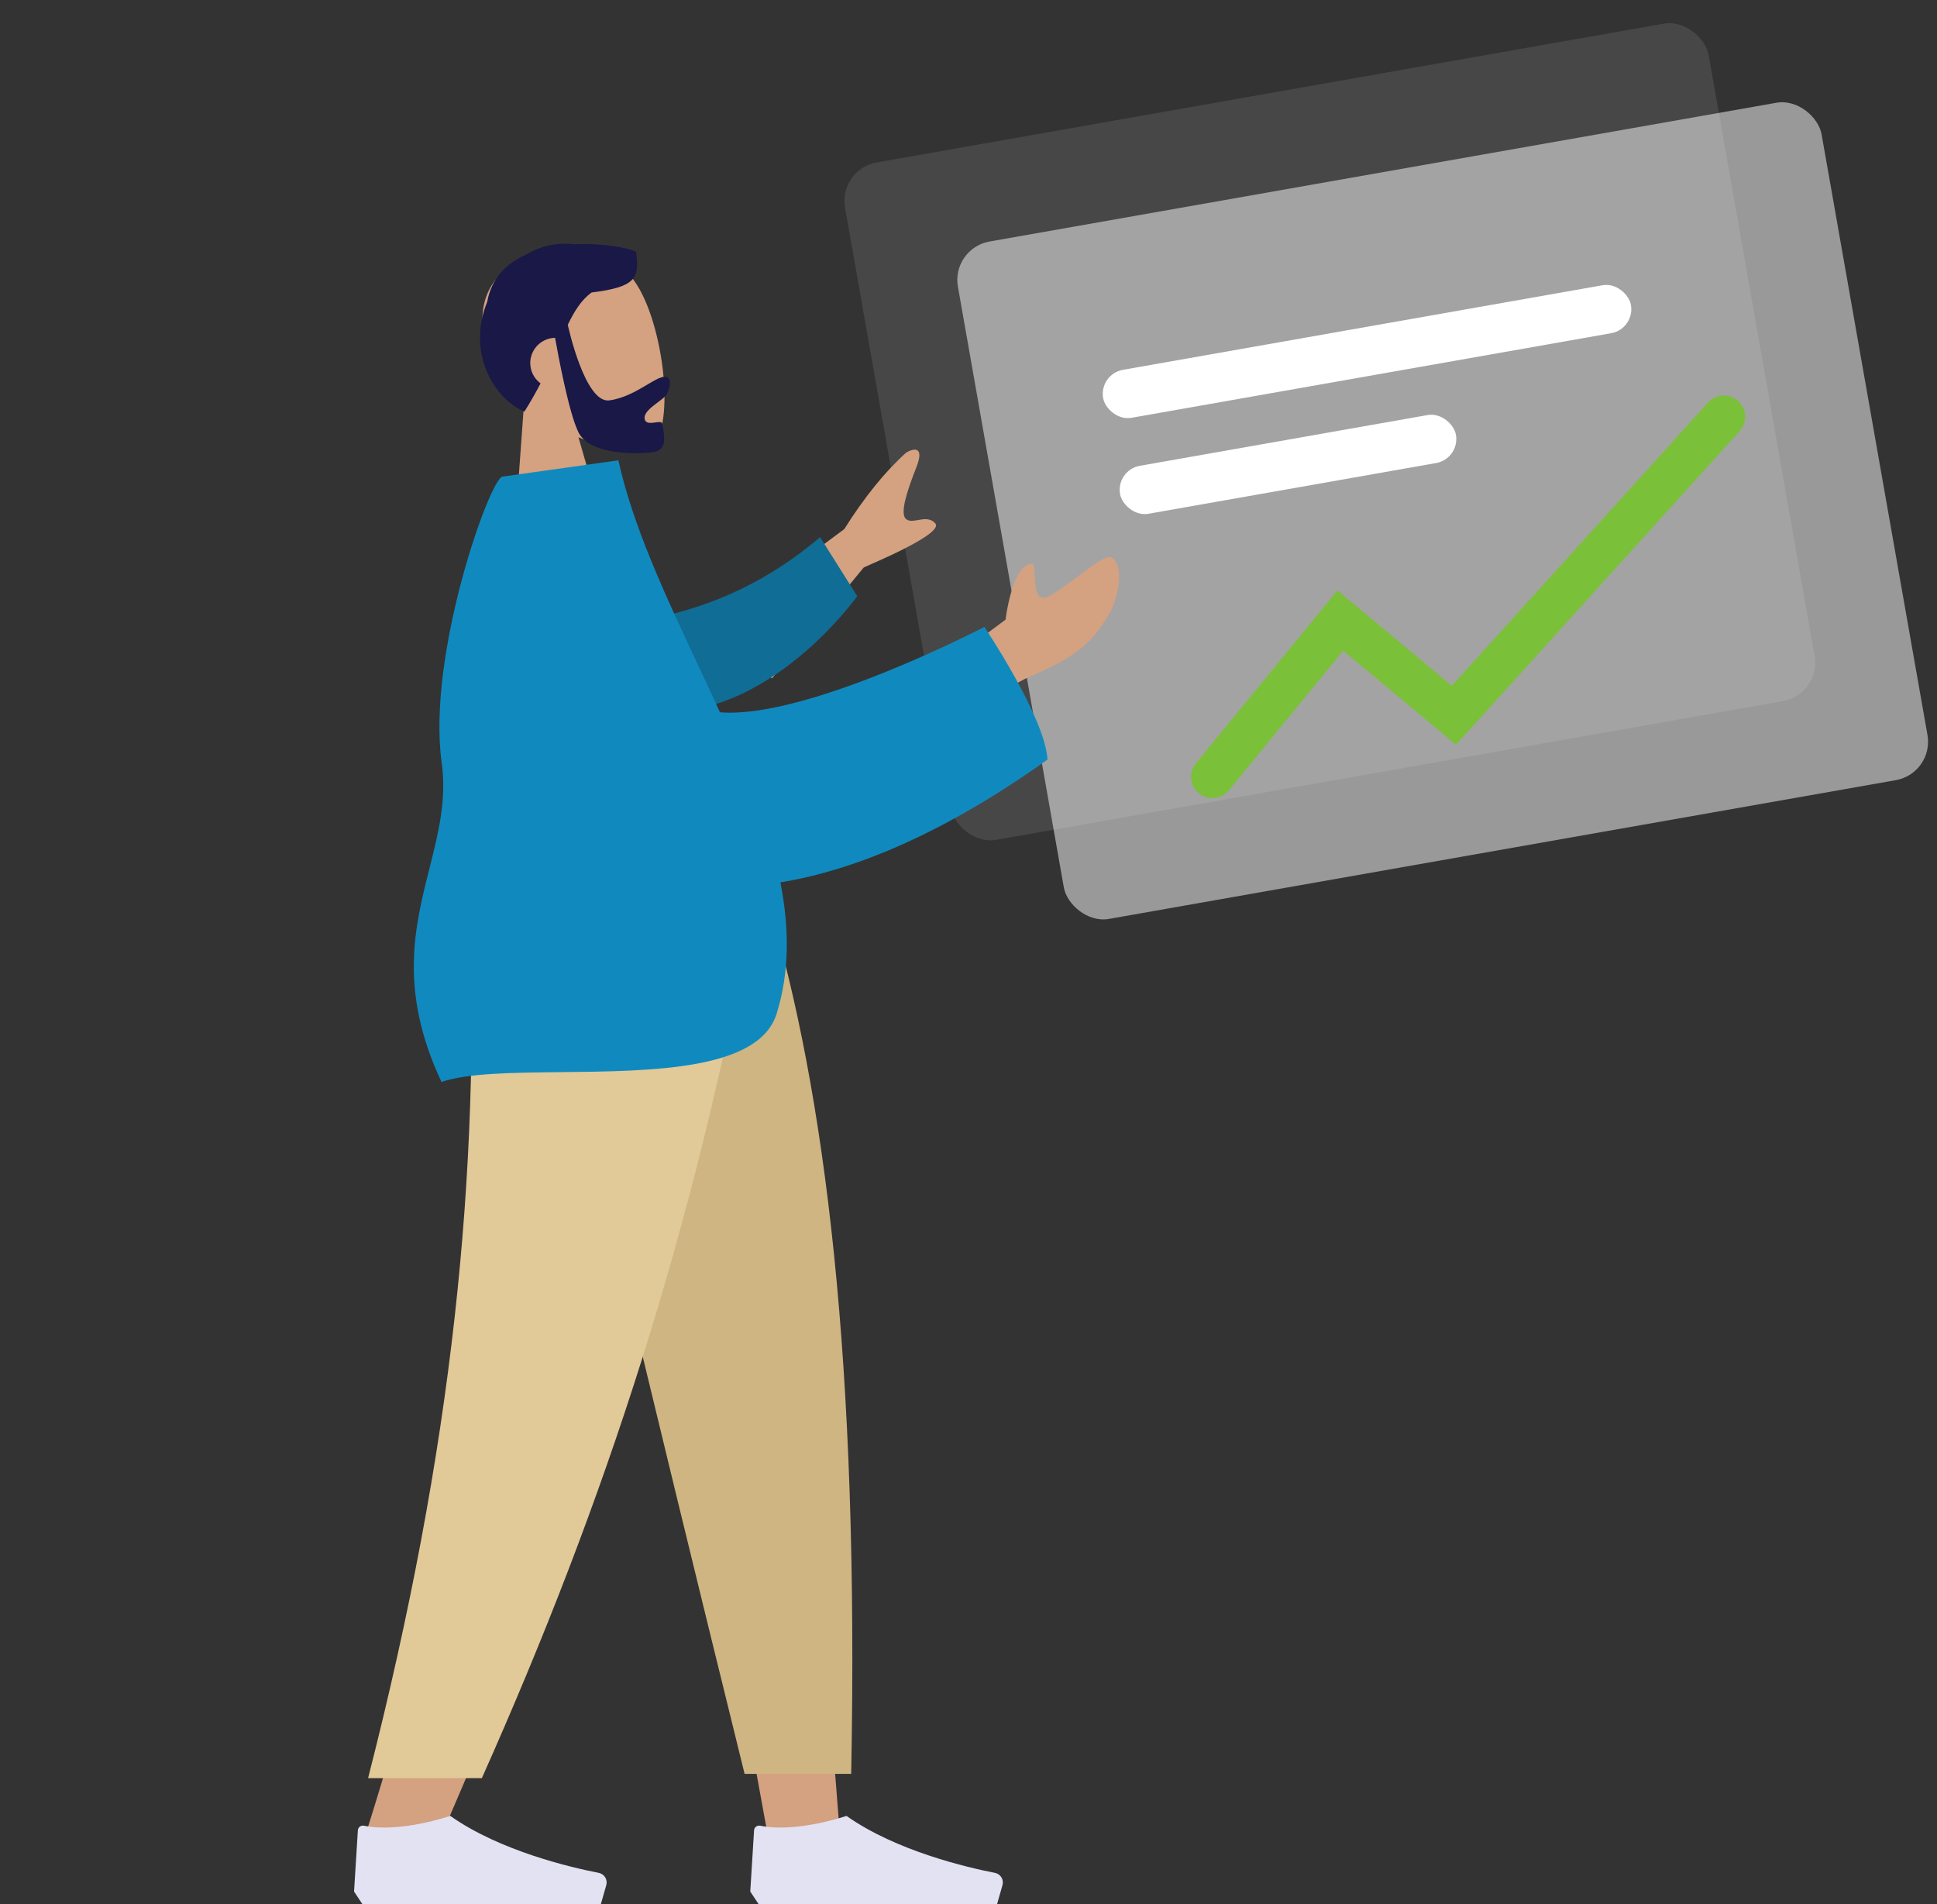 <svg width="409" height="402" viewBox="0 0 409 402" fill="none" xmlns="http://www.w3.org/2000/svg">
<rect x="0" y="0" width="409" height="402" fill="#333333" stroke="none"/>
<rect x="177" y="35.728" width="185.179" height="145.216" rx="8.23" transform="rotate(-10 177 35.728)" fill="white" fill-opacity="0.1"/>
<rect x="200.836" y="52.418" width="185.179" height="145.216" rx="8.23" transform="rotate(-10 200.836 52.418)" fill="white" fill-opacity="0.5"/>
<path d="M256 164.002L283 131.002L307 151L364 88" stroke="#7BC039" stroke-width="9" stroke-linecap="round"/>
<rect x="232.036" y="78.971" width="113.165" height="10.288" rx="5.144" transform="rotate(-10 232.036 78.971)" fill="white"/>
<rect x="235.609" y="99.232" width="72.014" height="10.288" rx="5.144" transform="rotate(-10 235.609 99.232)" fill="white"/>
<path fill-rule="evenodd" clip-rule="evenodd" d="M122.145 92.31C128.334 94.938 134.175 95.806 136.712 94.76C143.074 92.136 140.298 67.977 133.857 59.204C127.416 50.431 100.579 49.984 101.898 68.974C102.356 75.565 105.923 81.003 110.652 85.185L108.126 120.046L129.278 117.074L122.145 92.31Z" fill="#D4A181"/>
<path fill-rule="evenodd" clip-rule="evenodd" d="M119.886 68.563C121.334 65.59 122.799 63.272 124.915 61.748C134.235 60.587 135.09 58.772 134.303 53.17C132.65 52.31 127.097 51.25 121.091 51.577C117.942 51.139 114.378 51.805 111.126 53.731C107.03 55.537 103.784 58.643 102.873 63.732C98.497 74.473 104.33 84.194 110.729 86.895C112.04 84.818 113.158 82.827 114.14 80.933C113.022 80.114 112.225 78.863 112.017 77.385C111.608 74.474 113.643 71.78 116.564 71.37C116.779 71.34 116.992 71.323 117.204 71.318C117.847 74.94 120.118 87.181 122.14 91.259C124.524 96.068 134.471 95.933 137.88 95.454C140.824 95.04 140.333 92.274 139.981 90.293C139.93 90.007 139.882 89.738 139.848 89.494C139.777 88.986 139.113 89.08 138.363 89.187C137.389 89.326 136.27 89.485 136.114 88.371C135.943 87.157 137.496 85.989 138.885 84.943C139.752 84.291 140.555 83.687 140.836 83.149C141.724 81.452 141.804 79.32 140.137 79.554C139.226 79.682 138.05 80.382 136.635 81.223C134.498 82.493 131.817 84.087 128.682 84.527C123.503 85.255 119.93 68.767 119.886 68.563Z" fill="#191847"/>
<path fill-rule="evenodd" clip-rule="evenodd" d="M113.92 189.93L146.521 301.933L161.855 386.027H177.246L161.883 189.93H113.92Z" fill="#D4A181"/>
<path fill-rule="evenodd" clip-rule="evenodd" d="M99.268 189.93C101.543 248.115 100.646 279.851 100.137 285.137C99.628 290.424 96.737 325.828 77.041 387.802H93.049C119.133 328.349 128.239 292.944 131.231 285.137C134.222 277.33 143.058 245.594 155.957 189.93H99.268Z" fill="#D4A181"/>
<path fill-rule="evenodd" clip-rule="evenodd" d="M113.22 189.93C121.7 228.47 136.367 289.991 157.221 374.492H179.732C181.394 287.76 174.321 230.676 162.073 189.93H113.22Z" fill="#CFB581"/>
<path fill-rule="evenodd" clip-rule="evenodd" d="M99.155 189.93C101.382 248.115 95.609 305.438 77.724 375.398H101.742C127.874 316.832 146.603 259.792 159.404 189.93H99.155Z" fill="#E2C998"/>
<path fill-rule="evenodd" clip-rule="evenodd" d="M74.76 399.337L75.565 386.388C75.605 385.748 76.228 385.31 76.856 385.438C84.558 387.001 95.075 383.365 95.075 383.365C105.63 390.819 120.779 394.298 126.416 395.39C127.598 395.62 128.347 396.812 128.018 397.97L126.872 401.999H95.075H76.526L74.76 399.337Z" fill="#E2E2F3"/>
<path fill-rule="evenodd" clip-rule="evenodd" d="M158.42 399.337L159.225 386.388C159.265 385.748 159.888 385.31 160.516 385.438C168.218 387.001 178.735 383.365 178.735 383.365C189.29 390.819 204.439 394.298 210.076 395.39C211.258 395.62 212.007 396.812 211.678 397.97L210.532 401.999H178.735H160.186L158.42 399.337Z" fill="#E2E2F3"/>
<path fill-rule="evenodd" clip-rule="evenodd" d="M178.267 111.703L150.024 132.706L163.019 143.207L182.396 119.792C193.653 114.929 198.678 111.823 197.468 110.473C196.449 109.335 195.096 109.57 193.849 109.786C192.878 109.955 191.972 110.112 191.338 109.6C189.892 108.432 191.63 103.392 193.483 98.679C195.337 93.966 192.752 94.717 191.332 95.557C186.863 99.583 182.508 104.965 178.267 111.703ZM212.319 130.818L199.916 140.066L202.57 153.403C202.57 153.403 210.393 145.917 217.588 142.784C226.762 138.788 230.34 136.219 234.172 129.637C236.222 126.115 237.445 119.443 234.777 117.701C233.754 117.033 230.623 119.391 227.428 121.798C224.993 123.632 222.521 125.494 220.917 126.065C218.758 126.834 218.614 123.924 218.499 121.599C218.417 119.93 218.35 118.563 217.563 119.072C213.639 119.692 212.319 130.818 212.319 130.818Z" fill="#D4A181"/>
<path fill-rule="evenodd" clip-rule="evenodd" d="M134.603 131.079C145.302 129.46 159.273 125.196 173.163 113.405L181.021 125.876C171.967 137.759 158.382 148.386 145.402 149.841C135.173 150.988 128.238 139.432 134.603 131.079Z" fill="#106D95"/>
<path fill-rule="evenodd" clip-rule="evenodd" d="M128.133 97.523L130.566 97.181C133.628 111.031 140.425 125.538 147.266 140.138C148.863 143.547 150.463 146.962 152.018 150.374C170.356 151.898 207.851 132.352 207.851 132.352C207.851 132.352 220.701 151.5 221.179 160.356C199.891 175.547 180.953 183.647 164.783 186.279C166.647 195.801 166.759 205.096 163.996 213.991C160.294 225.91 137.934 226.142 118.522 226.343C108.149 226.451 98.618 226.55 93.224 228.418C84.169 209.142 87.553 195.728 90.678 183.345C92.561 175.882 94.35 168.793 93.264 161.022C90.1 138.389 103.43 100.995 106.112 100.618L106.882 100.509C106.882 100.509 106.882 100.509 106.882 100.509L128.133 97.523C128.133 97.523 128.133 97.523 128.133 97.523Z" fill="#108ABE"/>
</svg>
